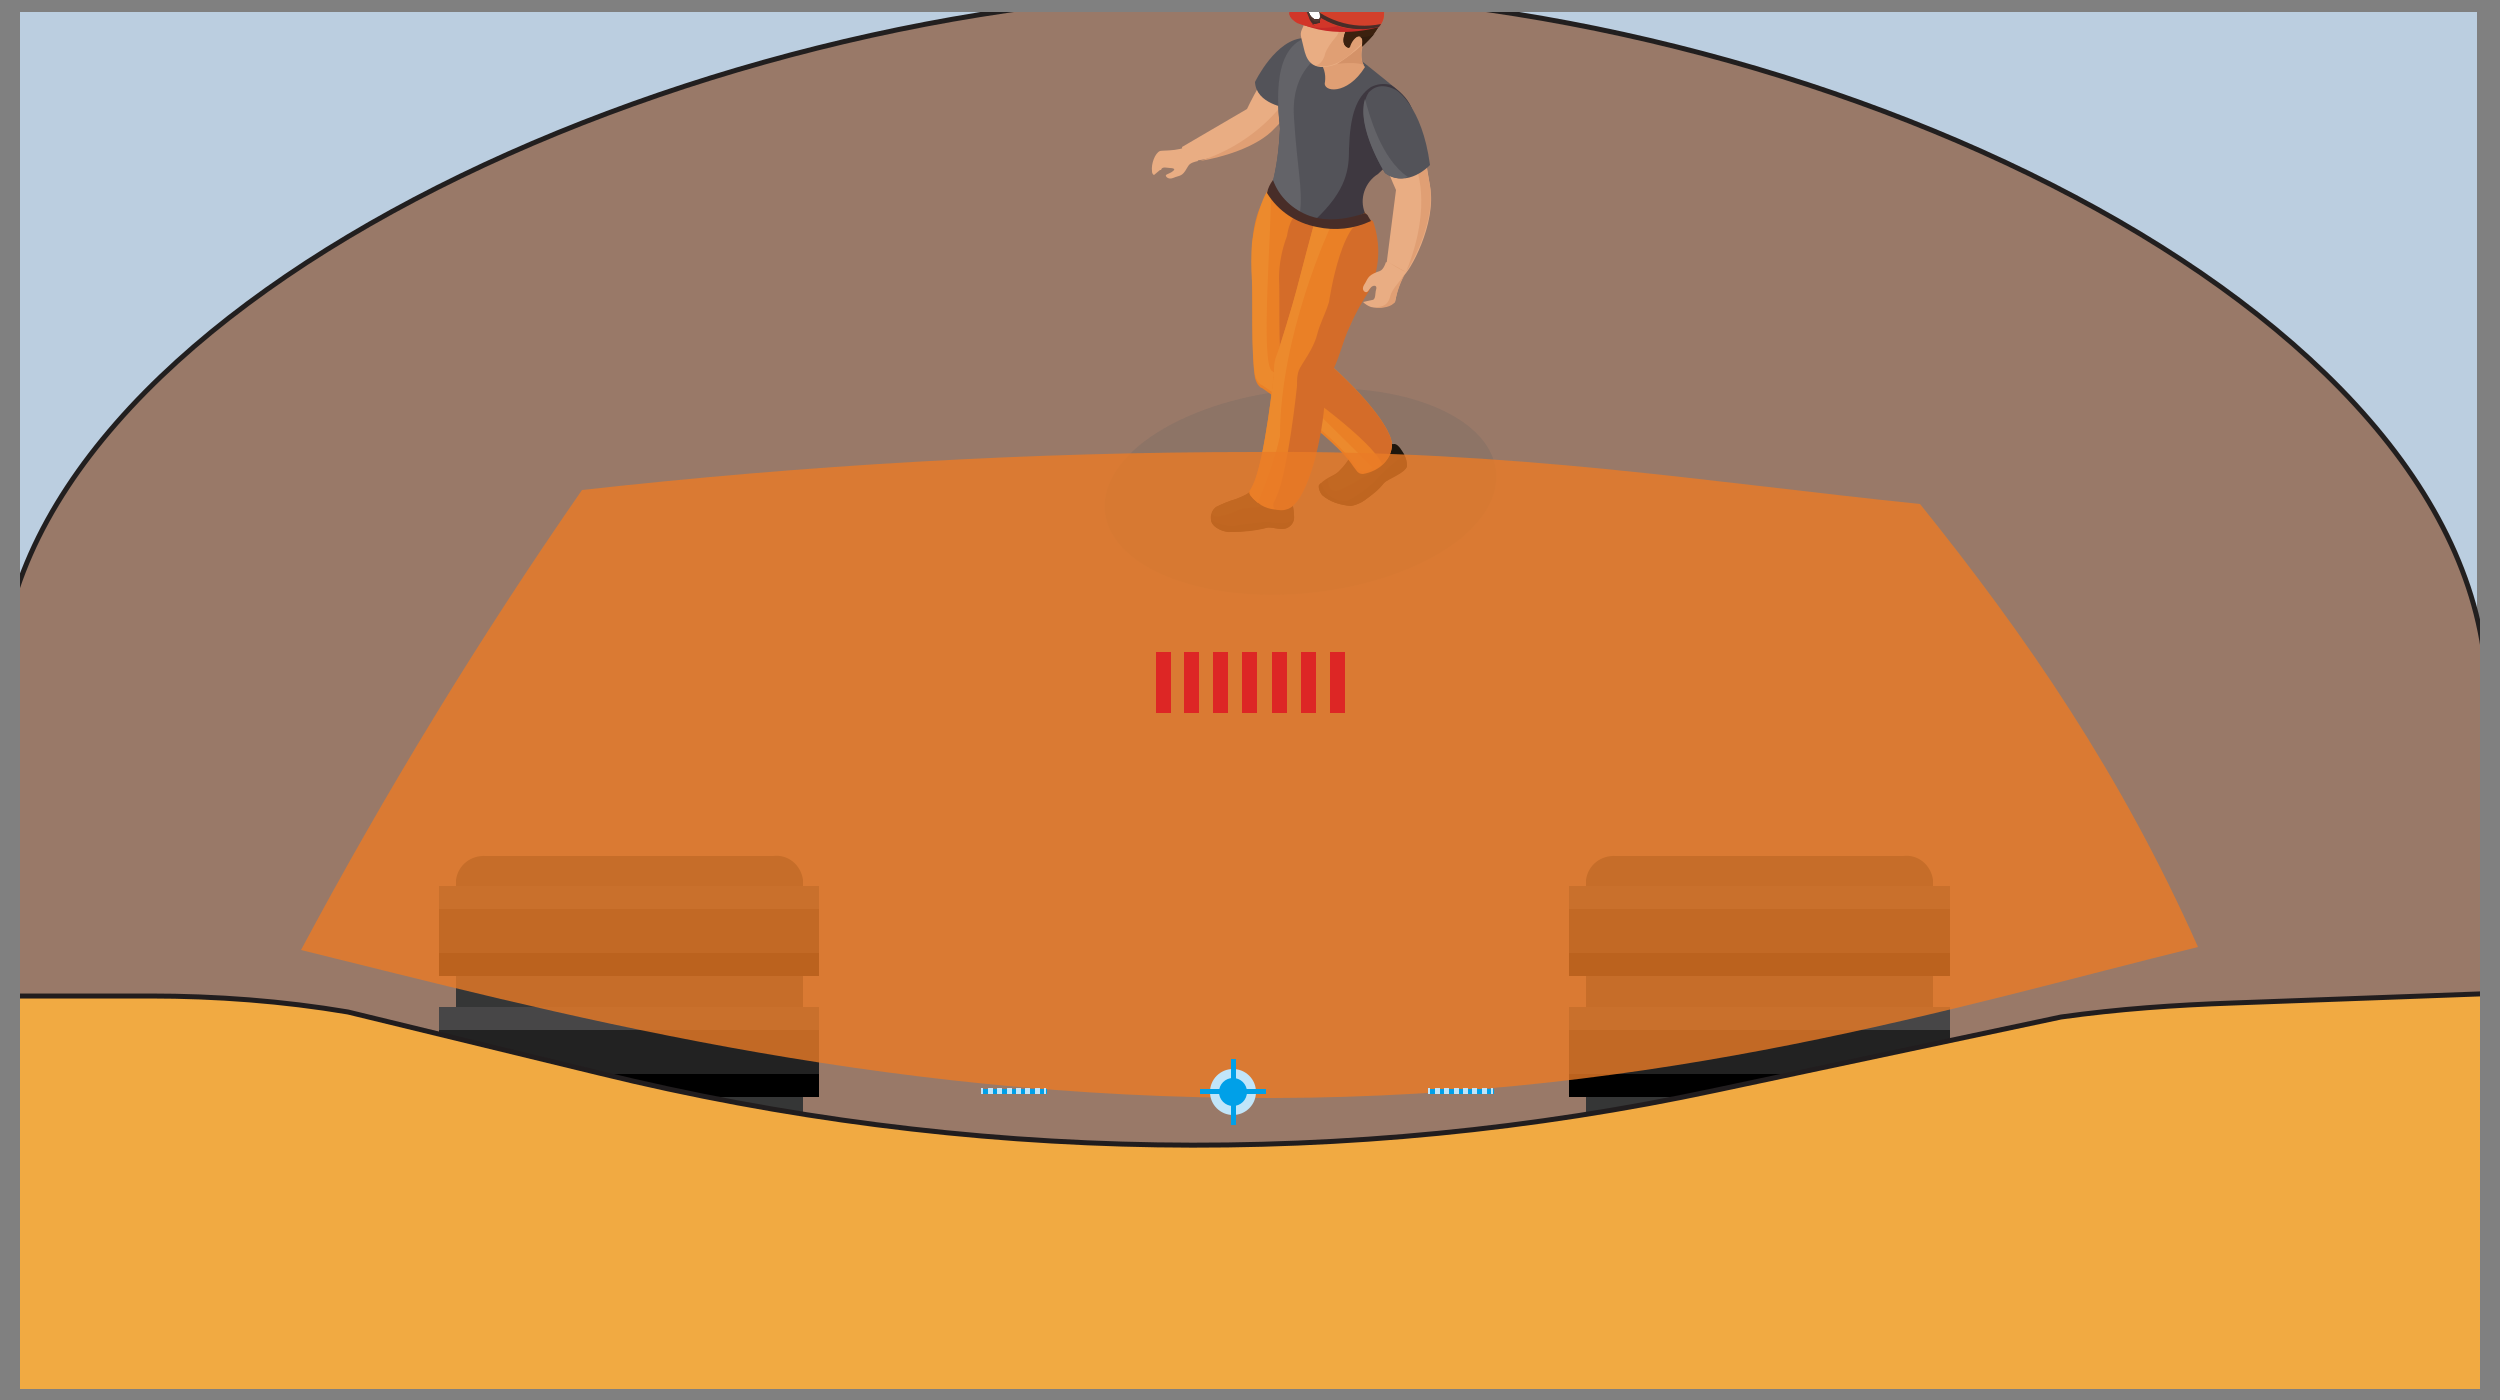 <?xml version="1.0" encoding="utf-8"?>
<!-- Generator: Adobe Illustrator 26.0.1, SVG Export Plug-In . SVG Version: 6.00 Build 0)  -->
<svg version="1.1" id="Layer_1" xmlns="http://www.w3.org/2000/svg" xmlns:xlink="http://www.w3.org/1999/xlink" x="0px" y="0px"
	 viewBox="0 0 250 140" style="enable-background:new 0 0 250 140;" xml:space="preserve">
<rect x="0" y="0" width="250" height="140" fill="#808080" stroke="none"/>
<style type="text/css">
	.st0{clip-path:url(#SVGID_00000031911227573429567120000007065709709158500500_);}
	.st1{fill:#BBCEE0;}
	.st2{fill:#997968;stroke:#221F1F;stroke-width:0.5;stroke-linecap:round;stroke-linejoin:round;}
	.st3{fill:#E9AD83;}
	.st4{fill-rule:evenodd;clip-rule:evenodd;fill:#E9AD83;}
	.st5{fill:#E09F74;}
	.st6{fill:#E39B28;}
	.st7{opacity:0.2;}
	.st8{fill:#5D5E5E;}
	.st9{fill:#1D160D;}
	.st10{fill:#12100C;}
	.st11{fill:#241C12;}
	.st12{fill:#EA8026;}
	.st13{fill:#D46C29;}
	.st14{fill:#EC8A2D;}
	.st15{fill:#535359;}
	.st16{fill:#3E3840;}
	.st17{fill:#636368;}
	.st18{fill:#D49268;}
	.st19{fill-rule:evenodd;clip-rule:evenodd;fill:#E09F74;}
	.st20{fill:#3C210F;}
	.st21{fill:#4C2B14;}
	.st22{fill:#331D0E;}
	.st23{fill:#2E190D;}
	.st24{fill:#492611;}
	.st25{fill:#C62927;}
	.st26{fill:#D23629;}
	.st27{fill:#DF5D2E;}
	.st28{fill:#D2402B;}
	.st29{fill:#482D28;}
	.st30{fill:#FFFFFF;}
	.st31{clip-path:url(#SVGID_00000036236073820087632460000017339911634094696616_);}
	.st32{fill:#54372F;}
	.st33{fill:#353636;}
	.st34{fill:#222222;}
	.st35{fill:#474647;}
	.st36{fill:#F1AA42;stroke:#211D1E;stroke-width:0.5;stroke-miterlimit:10;}
	.st37{opacity:0.8;fill:#E97B26;enable-background:new    ;}
	.st38{fill:#DD2625;}
	.st39{fill:#C1E5F9;}
	.st40{fill:#00A0E8;}
</style>
<g>
	<g id="Layer_2_00000066517124322671992120000011547730199472859576_">
		<g id="Layer_1-2">
			<g>
				<defs>
					<rect id="SVGID_1_" x="2" y="1.2" width="246" height="137.7"/>
				</defs>
				<clipPath id="SVGID_00000029041094219339510750000003937955498958570141_">
					<use xlink:href="#SVGID_1_"  style="overflow:visible;"/>
				</clipPath>
				<g style="clip-path:url(#SVGID_00000029041094219339510750000003937955498958570141_);">
					<rect x="-2.8" y="-5.1" class="st1" width="250.5" height="148.7"/>
					<path class="st2" d="M248.7,69.5c0.1,6.5,0,72.1,0,72.1H-0.1c0,0,0-65.8,0-72.1c0.3-38.5,68.8-70.2,125-70.3
						C180.6-0.8,248.1,30.4,248.7,69.5z"/>
					<path class="st3" d="M132,5.7c0,0-1.4-2.5-3.4-0.7c-2,1.8-3.9,5.9-3.9,5.9l-6.5,3.8c0,0,0.1,1.3,0.7,1.4s6.2-0.8,8.5-3.3
						S132.6,8,132,5.7z"/>
					<path class="st4" d="M119.3,14.2c-0.8,1-3,0.8-3.3,0.9c-0.5,0.2-0.9,1.3-0.8,2c0,0.1,0,0.3,0.2,0.4L116,17l0.1,0
						c0.1-0.4,0.6-0.2,0.9-0.2s0.6,0.1,0.3,0.3c-0.2,0.2-0.6,0.3-0.7,0.4s0.2,0.5,0.7,0.3c0.7-0.3,0.9-0.1,1.4-1
						c0.2-0.3,0.2-0.5,1.1-0.7L119.3,14.2z"/>
					<path class="st5" d="M120,16.1c3.4-1.1,6.4-3.2,8.5-6l1.2,0.4c-0.7,0.7-1.4,1.5-2.2,2.3C125.7,14.8,121.9,15.8,120,16.1z"/>
					<path class="st3" d="M139.9,9.4c0,0-3.1-1-2.8,1.9s2.5,7.7,2.5,7.7l-1,7.8c0,0,1.1,1.1,1.7,0.8s3.4-5.2,2.7-9
						S142.2,11,139.9,9.4z"/>
					<path class="st5" d="M140.6,27.2c2.8-6.9,0.9-10.7,0.9-10.7l1-1c0.1,1,0.3,2.1,0.5,3.1C143.5,21.9,141.5,25.9,140.6,27.2z"/>
					<path class="st6" d="M127,18.8c-1.2,2.9-1.8,6-1.7,9.1l10.7,1.6c1.4-2.3,1.8-5.1,0.9-7.7L127,18.8z"/>
					<g class="st7">
						<path class="st8" d="M144.8,41.3c7.1,3.7,6.3,10.3-1.9,14.6s-20.5,4.8-27.6,1.1s-6.3-10.3,1.9-14.6S137.7,37.6,144.8,41.3z"/>
					</g>
					<path class="st9" d="M139.5,44.4c0.4,0.1,0.7,0.7,0.9,1c0.2,0.4,0.3,0.8,0.3,1.2c-0.1,0.6-1.9,1.2-2.3,1.7
						c-0.6,0.6-1.2,1.2-1.9,1.7c-0.4,0.3-0.9,0.5-1.4,0.6c-1.1-0.1-2.1-0.4-2.9-1.1c-0.3-0.4-0.4-0.9-0.2-1.1c0.8-0.8,1.5-0.8,2-1.4
						c0.4-0.4,0.7-0.8,1-1.3c0.1-0.2,0.7-1.5,1.1-1.2L139.5,44.4z"/>
					<path class="st10" d="M132.2,49.5c0.8,0.7,1.8,1,2.9,1.1c0.5-0.1,1-0.3,1.4-0.6c0.7-0.5,1.4-1,1.9-1.7c0.4-0.4,2.2-1,2.3-1.7
						c0-0.4-0.1-0.8-0.3-1.1c-1.1,0.8-2.1,1.7-3.1,2.8c-0.8,0.7-1.6,1.3-2.6,1.8c-1.2,0.1-2.3-0.7-2.6-1.8l-0.2,0.2
						C131.8,48.6,131.9,49.1,132.2,49.5z"/>
					<path class="st11" d="M135.1,45.7c-0.3,0.5-0.6,0.9-1,1.3c-0.4,0.4-0.8,0.7-1.3,0.9c0,0.6,0.1,1.5,1.2,1.1
						c0.8-0.4,1.6-0.8,2.4-1.3c0.6-0.2,1-0.7,1.1-1.3c0.1-0.6,0.1-1.2-0.1-1.8h-1.1C135.9,44.2,135.3,45.4,135.1,45.7z"/>
					<path class="st9" d="M129,50.3c0.4,0.2,0.4,0.8,0.4,1.2c0.1,0.6-0.2,1.1-0.7,1.3c-0.7,0.3-1.6-0.2-2.1,0
						c-1.2,0.2-2.3,0.4-3.5,0.4c-0.7,0-1.9-0.4-2-1.2c-0.1-0.5,0.1-1,0.5-1.3c0.6-0.3,1.3-0.6,2-0.8c0.4-0.1,0.7-0.3,1.1-0.5
						c0.2-0.1,1.2-0.8,1.4-0.4L129,50.3z"/>
					<path class="st10" d="M123.1,53.2c1.2,0,2.4-0.1,3.5-0.4c0.5-0.2,1.5,0.3,2.1,0c0.4-0.2,0.6-0.5,0.7-0.9
						c-0.8,0.8-2.4,0.2-3,0.3s-2.2,0.2-3,0.4c-0.8,0-1.6-0.2-2.3-0.6C121.2,52.8,122.5,53.3,123.1,53.2z"/>
					<path class="st11" d="M124.7,49.4c-0.3,0.2-0.7,0.3-1.1,0.5c-0.7,0.2-1.4,0.5-2,0.8c-0.2,0.2-0.4,0.4-0.4,0.7
						c0.2,0.3,0.6,0.3,0.9,0.2c1.5-0.3,1.3-0.5,2.1-0.7s2,0,2.4-0.6c0.1-0.3,0.2-0.7,0.3-1l-0.8-0.4
						C125.9,48.6,124.9,49.2,124.7,49.4z"/>
					<path class="st12" d="M139.2,44.4c-0.2-2.1-4.2-6.4-7.7-9.2c0.1-1.6-0.1-3.2,0-4.7c0.2-2-0.2-4.7,0.1-6.7
						c0-0.3-4.4-4.8-4.4-4.8c-2,1.7-2,5.9-2,5.9c0.5,1.5-0.1,1.9,0,3.4s-0.1,7.1,0.3,9.5c0.1,0.3,0.2,0.6,0.4,0.8
						c0.1,0.1,0.2,0.2,0.3,0.2l0,0c0,0,7.3,5,9.1,7.8l0.3,0.4c0.2,0.3,0.4,0.4,0.7,0.4C138,47.1,139.2,45.9,139.2,44.4L139.2,44.4z"
						/>
					<path class="st13" d="M139.2,44.4c-0.2-2.1-4.2-6.4-7.7-9.2c0.1-1.6-0.1-3.2,0-4.7c0.2-2-0.3-4.2,0-6.1c0-0.3,0.9-2.2-2-2.6
						l0.2-0.4c-0.8,0.5-1,2.2-1,2.2c-0.5,1.3-0.8,2.8-0.8,4.2c0.1,1.5-0.1,7.1,0.3,9.4c0.1,0.3,0.2,0.6,0.4,0.8
						c0.1,0.1,0.2,0.2,0.3,0.2l0,0c0,0,7.3,5,9.1,7.8l0.2,0.4C138.9,45.9,139.2,45.1,139.2,44.4z"/>
					<path class="st14" d="M125.2,24.3c-0.1,1.2-0.1,2.5,0,3.8c0.1,1.5-0.1,7.1,0.3,9.4c0.1,0.3,0.2,0.6,0.4,0.8
						c0.1,0.1,0.2,0.2,0.3,0.2l0,0c0,0,7.3,5,9.1,7.8l0.3,0.4c0.2,0.3,0.4,0.4,0.7,0.4c0.3,0,0.7-0.1,1-0.3
						c-2.8-2.8-8.9-8.9-10.1-9.7s0-14.5-0.1-18.4C126.2,19.3,125.4,22.8,125.2,24.3z"/>
					<path class="st12" d="M135.5,20.1c-2.4-2.4-3.8,1.3-3.8,1.3c-0.4,1.3-1.7,6.3-2,7.5c-0.4,1.5-1.8,6.1-2.1,6.8
						c-0.2,0.5-0.2,1-0.2,1.5c0,0,0,0,0,0.1c0,0-0.9,8.7-2.1,11.2l-0.2,0.4c-0.2,0.2-0.2,0.5,0,0.7c0.3,0.4,0.6,0.6,1,0.9
						c0.8,0.5,1.9,0.6,2.8,0.3c1.9-1.1,3.3-7.2,3.5-11.1c0.1-0.7,0.2-1.3,0.4-2c1-1.5,1.3-3.5,2.1-5s1.1-3.3,1.9-4.8
						C137,27.6,139.5,24.1,135.5,20.1z"/>
					<path class="st13" d="M129,50.8c1.9-1.1,3.3-7.2,3.5-11.1c0.1-0.7,0.2-1.3,0.4-2c1-1.5,1.3-3.5,2.1-5.1
						c0.5-1.2,1.2-2.4,1.9-3.5c1.1-2.2,1.2-4.7,0.4-7l0,0c-3-1.6-4.4,8.1-4.4,8.1c-0.4,1.3-0.9,2.1-1.2,3.3
						c-0.4,1.5-1.5,2.8-1.8,3.5c-0.2,0.5-0.2,1-0.2,1.5c0,0,0,0,0,0.1c0,0-0.9,8.7-2.1,11.2l-0.2,0.4c-0.1,0.2-0.1,0.4,0,0.6
						C127.8,51.1,128.4,51.1,129,50.8z"/>
					<path class="st14" d="M127.6,35.7c-0.2,0.5-0.2,1-0.2,1.5c0,0,0,0,0,0.1c0,0-0.9,8.7-2.1,11.2l-0.2,0.4c-0.2,0.2-0.2,0.5,0,0.7
						c0.2,0.3,0.5,0.5,0.7,0.7c0.9-2.2,1.7-4.4,2.2-6.7c0-10.1,5-20.8,5-20.8l-1.6-0.4c-0.2,0.7-1.5,5.6-1.7,6.4
						C129.3,30.4,127.9,35,127.6,35.7z"/>
					<path class="st15" d="M132.3,5.5c0,0,0.1,2.3-3.6,5.3c0,0-3.1-0.4-3.2-2.6c0,0,2.1-4.4,5-4.4C131.5,3.9,132.2,4.6,132.3,5.5z"
						/>
					<path class="st15" d="M137.8,7.4c1.7,1.4,5.6,4,2.6,7c0,0-2.3,2.2-3.4,3c-1.2,0.8-1.7,2.5-1,3.8c0,0-4.5,3.5-8.8-2.7
						c0.5-1.8,0.7-3.7,0.8-5.6c-0.2-2.1-1-8.7,3.4-9.2C132.9,3.4,134.3,4.6,137.8,7.4z"/>
					<path class="st16" d="M140.4,14.4c-0.7,1.1-1.6,2.1-2.6,3c-1.3,0.8-1.9,2.5-1.3,3.9c-1.5,0.8-3.3,1-5,0.7
						c3.2-3,3.4-5.1,3.4-7.1c0.1-3.3,0.7-5.2,2.2-6.2c0.6-0.3,1.3-0.4,2-0.2C140.6,9.5,142.6,11.5,140.4,14.4z"/>
					<path class="st17" d="M127.2,18.4c0.5-1.8,0.7-3.7,0.8-5.6c-0.2-2.1-1-8.7,3.4-9.2c1-0.1,1.7,0.6,3.1,1.1
						c-1.7,0-5.5,1.7-5.1,7.1c0.3,4.9,0.9,7.2,0.6,9.4C128.8,20.5,127.9,19.5,127.2,18.4z"/>
					<path class="st5" d="M131.8,6c0.6,0.6,0.8,1.4,0.7,2.2c-0.3,1,2.2,1.4,4-1.5c0,0-0.9-0.8,0.2-3.5L131.8,6z"/>
					<path class="st18" d="M132.4,6.6c0,0,2.7-0.6,4-0.1c0,0-0.6-0.6-0.1-2.2c1-0.9,1.4-2.2,1.1-3.5c-0.2-1.3-1.2-2.3-2.5-2.5
						C135-1.6,138.2,3.4,132.4,6.6z"/>
					<path class="st3" d="M130.5,1c0,0.3,0.4,0.4-0.2,1.7c-0.4,0.8-0.2,0.8,0.1,2.2c0.2,0.8,0.6,2.5,3.3,1.5c0,0,2.6-1.6,3.4-3
						c0.9-1.4,0.6-3.3-0.7-4.4C136.4-1,130.4-3.7,130.5,1z"/>
					<path class="st19" d="M130.5,0.4c0.7,0.6,1.5,1,2.3,1.3c0,0,1.3,0.1,1.3,0.5c-0.1,0.6-0.2,1.2-0.6,1.6c-0.4,0.5-0.8,1-1,1.6
						c0,0.2-0.4,1.2-1,1.1c0,0,1.7,0.8,4-1.5c0,0,1.9-1.7,1.9-2s-2.4-1.9-3.1-2.2s-3.5-1.6-3.5-1.6S130.5,0.2,130.5,0.4z"/>
					<path class="st20" d="M130.6-0.6c0,0.9,2.1,1.6,3.5,2c0.5,0.1,0.9,0.6,0.4,1.9s0.4,1.6,0.5,1.4c0.3-1.1,1.6-1.8,1.2-0.1
						c0,0,2.9-2.3,1.9-4.4c-0.6-1.4-2.4-3-5.8-2.4C131.7-2,130.7-1.6,130.6-0.6z"/>
					<path class="st20" d="M134.5,3.3c-0.5,1.4,0.4,1.5,0.4,1.5c0.3-1.3,1.6-1.7,1.3-0.2c0,0,2.9-2.3,1.9-4.4
						c-0.3-0.7-0.9-1.4-1.6-1.8c1.8,3.1-1.3,2.6-2.1,3.1C134.8,1.8,134.9,2.3,134.5,3.3z"/>
					<path class="st21" d="M134.7,2.6c0,0,0.6-0.4,0.6,0.2c0.3-0.1,0.5-0.5,0.5-0.8c0.3,0.1,0.5,0.4,0.5,0.7c0,0,0.6-0.4,0.4-1
						c0.3,0.3,0.5,0.7,0.5,1.1c0,0,0.7-0.8,0.5-1.3c0,0,0.3,0.1,0.3,0.8c0.5-0.8,0.4-1.8-0.2-2.5c0,0,0,1.6-3.5,1.8
						C134.7,1.8,134.7,2.2,134.7,2.6z"/>
					<path class="st22" d="M135.9,3.7c0,0,1.3,0.1,1.7-0.5c-0.4,0.5-0.9,1-1.4,1.5C136.2,4.6,136.5,3.7,135.9,3.7z"/>
					<path class="st23" d="M137.9-0.2c0,0,0,1.7-3.5,1.8c0,0-2.9-0.3-3.8-1.9c-0.1-0.3-0.1-0.6,0.1-0.8c0,0,0,0.7,0.5,1
						c0,0-0.2-0.4,0-0.6c0.2,0.4,0.5,0.8,0.9,1c-0.1-0.2-0.1-0.4,0.1-0.5c0.3,0.6,0.8,1.1,1.5,1.3c-0.2-0.2-0.3-0.4-0.4-0.6
						c0,0,1,0.9,1.7,0.7c0,0-0.6-0.3-0.6-0.6c0,0,1.2,0.6,1.9,0.2c-0.3,0-0.5-0.1-0.7-0.4C135.7,0.2,137.6,0.5,137.9-0.2z"/>
					<path class="st24" d="M137.4-0.8c-1.5-1.4-3.8-1.8-5.7-1c0,0,1.5-0.1,2.1,0s-0.4,0.2-0.9,0.3s1.4,0,2.1,0.1s1.8,0.3,1,0.4
						S137.2-1,137.4-0.8z"/>
					<path class="st25" d="M137.9,2.7c0,0-4.4,1.4-8.2-0.5c0,0-2.2-1,0.9-2.2L137.9,2.7z"/>
					<path class="st26" d="M130.6,0.2l5.2,1.6c-1.9,1.1-4.1,1.3-6.1,0.5C128.3,1.4,129,0.7,130.6,0.2z"/>
					<path class="st27" d="M138.4,1.5c0,0,0.4-3.2-3.5-4.2c0,0-4-0.9-4.7,3c0,0,3.4,3.7,7.7,2.3C138.2,2.3,138.4,1.9,138.4,1.5z"/>
					<path class="st28" d="M138.4,1.5c0,0.4-0.2,0.8-0.4,1.1c-2,0.6-4.1,0.4-5.9-0.8L132,1.7c0.3-2.3,2.5-3.9,4.7-3.6
						c0.1,0,0.1,0,0.2,0C138-1.1,138.5,0.2,138.4,1.5z"/>
					<path class="st29" d="M137.9,2.7c-2.8,0.7-5.8-0.3-7.7-2.5l0.1-0.3c2,2.1,4.9,3.1,7.8,2.5L137.9,2.7z"/>
					<path class="st29" d="M130.6,0.6c0,0,0-0.1,0-0.1l0,0l0.1-0.1l0,0h0.1l0,0h0.1h0.1l0.4-0.1h0.4l0,0l0,0l0,0l0,0l0,0l0,0h0.1
						l0,0l0.1,0.1v0.1l0,0l0,0l0,0l0,0c0,0,0,0,0,0.1l0,0l0,0l0,0l0,0v0.1l0,0l0,0l0,0c0,0,0,0,0,0.1v0.1v0.1v0.1c0,0,0,0,0,0.1l0,0
						c0,0,0,0,0,0.1s0,0,0,0.1l0,0l0,0l0,0c0,0,0,0,0,0.1v0.2c0,0,0,0,0,0.1v0.4v0.1l0,0l0,0l0,0l0,0l0,0l0,0l0,0l0,0l0,0h-0.1
						l-0.3,0.1l0,0h-0.1h-0.2h-0.1l0,0l0.3,0.2l0,0l0,0l-0.1-0.1l0,0c-0.4-0.3-0.6-0.8-0.6-1.4L130.6,0.6z M131.3,0.7L131.3,0.7
						c0,0.1,0,0.1,0,0.1c0,0.1,0,0.1,0,0.2l0,0l0.1,0.2v0.1l0.1,0.1v0l0,0l0.1,0.1v0.1c0,0,0.1,0.1,0.1,0.1l0,0l0.1,0.1l0,0l0,0l0,0
						l0,0l0,0c0,0,0-0.1,0-0.1c0,0,0-0.1,0-0.1l0,0c0,0,0,0,0-0.1c0,0,0-0.1,0-0.1l0,0c0,0,0-0.1,0-0.1l0,0c0-0.1,0-0.1-0.1-0.2
						c0,0,0-0.1-0.1-0.1l-0.1-0.1l0,0L131.3,0.7L131.3,0.7l-0.1-0.1l0,0l0,0l0,0v0.1L131.3,0.7z M131.4,0.4L131.4,0.4z M131.4,0.3
						L131.4,0.3z"/>
					<polygon class="st29" points="131.7,0.2 131.7,0.2 131.7,0.2 					"/>
					<g>
						<path class="st30" d="M131.1,0.4c-0.1,0-0.1,0-0.1,0.1c0,0-0.1,0.1-0.1,0.1c0,0.2,0,0.3,0,0.5c0.1,0.4,0.3,0.6,0.6,0.8
							c0.1,0,0.2,0,0.3,0c0.1,0,0.2-0.1,0.2-0.3c0-0.4-0.1-0.8-0.5-1.1c0,0-0.1,0.1-0.1,0.2c0.2,0.2,0.4,0.5,0.4,0.8
							c-0.1,0.3-0.3,0.3-0.5,0.1c-0.2-0.2-0.3-0.5-0.3-0.8c0.1-0.2,0.3-0.3,0.5-0.1c0-0.1,0-0.1,0.1-0.2
							C131.5,0.5,131.3,0.4,131.1,0.4z"/>
						<g>
							<defs>
								<path id="SVGID_00000042705716098296949480000000293157461450441858_" d="M131.1,0.4c-0.1,0-0.1,0-0.1,0.1
									c0,0-0.1,0.1-0.1,0.1c0,0.2,0,0.3,0,0.5c0.1,0.4,0.3,0.6,0.6,0.8c0.1,0,0.2,0,0.3,0c0.1,0,0.2-0.1,0.2-0.3
									c0-0.4-0.1-0.8-0.5-1.1c0,0-0.1,0.1-0.1,0.2c0.2,0.2,0.4,0.5,0.4,0.8c-0.1,0.3-0.3,0.3-0.5,0.1c-0.2-0.2-0.3-0.5-0.3-0.8
									c0.1-0.2,0.3-0.3,0.5-0.1c0-0.1,0-0.1,0.1-0.2C131.5,0.5,131.3,0.4,131.1,0.4z"/>
							</defs>
							<clipPath id="SVGID_00000067926098893225454160000008519224449456791466_">
								<use xlink:href="#SVGID_00000042705716098296949480000000293157461450441858_"  style="overflow:visible;"/>
							</clipPath>
							<g style="clip-path:url(#SVGID_00000067926098893225454160000008519224449456791466_);">
								<g>
									<path class="st30" d="M131.1,0.4c-0.6,0.2-0.2,1.3,0.4,1.5c0.1,0,0.2,0,0.3,0c0.1,0,0.2-0.1,0.2-0.3c0-0.4-0.1-0.8-0.5-1.1
										c0,0-0.1,0.1-0.1,0.2c0.2,0.2,0.4,0.5,0.4,0.8c-0.1,0.3-0.3,0.3-0.5,0.1c-0.2-0.2-0.3-0.5-0.3-0.8c0.1-0.2,0.3-0.3,0.5-0.1
										c0-0.1,0-0.1,0.1-0.2C131.5,0.5,131.3,0.4,131.1,0.4L131.1,0.4z"/>
									<path class="st30" d="M131.5,0.6L131.5,0.6L131.5,0.6c0,0-0.1,0.1-0.1,0.2c0.2,0.2,0.4,0.5,0.4,0.8
										c-0.1,0.3-0.3,0.3-0.5,0.1c-0.2-0.2-0.3-0.5-0.3-0.8c0.1-0.2,0.3-0.3,0.5-0.1C131.5,0.7,131.6,0.6,131.5,0.6L131.5,0.6
										L131.5,0.6c-0.1-0.1-0.2-0.2-0.4-0.1H131l0,0l0,0l0,0l0,0l0,0l0,0l0,0c0,0,0,0,0,0.1v0.3v0.1c0,0,0,0,0,0.1V1
										c0,0,0,0,0,0.1v0.1c0,0,0,0,0,0.1v0.1v0.1l0,0v0.1l0,0l0,0v0h0.1h0.1l0,0l0,0h0.1h0.1h0.2c0,0.2,0.2,0.4,0.3,0.4
										c0.1,0,0.2,0,0.2-0.1C132,1.3,131.9,0.9,131.5,0.6L131.5,0.6z"/>
									<path class="st30" d="M131.5,0.6C131.5,0.6,131.6,0.6,131.5,0.6c0.1,0.1,0.1,0.1,0.1,0.1L131.5,0.6
										c-0.1,0.1-0.1,0.1-0.1,0.2c0.2,0.2,0.4,0.5,0.4,0.8c-0.1,0.3-0.3,0.3-0.5,0.1C131,1.5,131,1.2,131,0.9
										c0.1-0.2,0.3-0.3,0.5-0.1C131.5,0.7,131.6,0.6,131.5,0.6L131.5,0.6L131.5,0.6L131.5,0.6c-0.1-0.1-0.2-0.2-0.4-0.1H131l0,0
										l0,0l0,0l0,0l0,0l0,0l0,0c0,0,0,0,0,0.1v0.3v0.1c0,0,0,0,0,0.1V1c0,0,0,0,0,0.1v0.1c0,0,0,0,0,0.1v0.1v0.1l0,0v0.1l0,0l0,0
										v0h0.1h0.1l0,0l0,0h0.1h0.1h0.2c0,0.2,0.2,0.4,0.3,0.4c0.1,0,0.2,0,0.2-0.1C132,1.3,131.9,0.9,131.5,0.6L131.5,0.6z"/>
									<path class="st30" d="M131.5,0.6C131.5,0.6,131.5,0.6,131.5,0.6c0.1,0.1,0.2,0.1,0.2,0.2C131.7,0.7,131.6,0.6,131.5,0.6
										c0,0-0.1,0.1-0.1,0.1c0.2,0.2,0.4,0.5,0.4,0.8c-0.1,0.3-0.3,0.3-0.5,0.1c-0.2-0.2-0.3-0.5-0.3-0.8c0.1-0.2,0.3-0.3,0.5-0.1
										C131.5,0.7,131.6,0.7,131.5,0.6L131.5,0.6L131.5,0.6C131.5,0.6,131.6,0.6,131.5,0.6c0-0.1-0.2-0.1-0.3-0.1H131l0,0l0,0l0,0
										l0,0l0,0l0,0l0,0c0,0,0,0,0,0.1v0.3v0.1c0,0,0,0,0,0.1v0.1c0,0,0,0,0,0.1v0.1c0,0,0,0,0,0.1v0.1v0.1l0,0v0.1l0,0l0,0v0.1
										h0.1h0.1l0,0l0,0h0.1h0.1h0.2c0,0.2,0.2,0.3,0.4,0.3c0.1,0,0.1,0,0.2-0.1C132,1.3,131.9,0.9,131.5,0.6L131.5,0.6z"/>
									<path class="st30" d="M131.5,0.6c0.1,0.1,0.2,0.2,0.3,0.3C131.7,0.8,131.6,0.7,131.5,0.6c0,0.1-0.1,0.1-0.1,0.2
										c0.2,0.2,0.4,0.5,0.4,0.8c-0.1,0.3-0.3,0.3-0.5,0.1c-0.2-0.2-0.3-0.5-0.3-0.8c0.1-0.2,0.3-0.3,0.5-0.1
										C131.5,0.7,131.6,0.7,131.5,0.6L131.5,0.6l-0.2-0.1C131.5,0.5,131.5,0.6,131.5,0.6c-0.1-0.1-0.2-0.1-0.4-0.1H131l0,0l0,0
										l0,0l0,0l0,0l0,0l0,0c0,0,0,0,0,0.1v0.3v0.1c0,0,0,0,0,0.1v0.1c0,0,0,0,0,0.1v0.1c0,0,0,0,0,0.1v0.1v0.1l0,0v0.1l0,0l0,0
										v0.1h0.1h0.1l0,0l0,0h0.1h0.1h0.2c0,0.2,0.2,0.3,0.4,0.3c0.1,0,0.1,0,0.2-0.1C132,1.3,131.9,0.9,131.5,0.6L131.5,0.6z"/>
									<path class="st30" d="M131.5,0.6C131.5,0.6,131.5,0.6,131.5,0.6c0.2,0.1,0.3,0.2,0.3,0.4C131.8,0.8,131.7,0.7,131.5,0.6
										c0,0,0,0.1,0,0.1c0.2,0.2,0.4,0.5,0.4,0.8c-0.1,0.3-0.3,0.3-0.5,0.1c-0.2-0.2-0.4-0.5-0.3-0.8c0.1-0.2,0.3-0.3,0.5-0.1
										C131.5,0.7,131.5,0.7,131.5,0.6L131.5,0.6c-0.1,0-0.1-0.1-0.2-0.1C131.4,0.5,131.5,0.6,131.5,0.6c-0.1-0.1-0.2-0.1-0.4-0.1
										H131l0,0l0,0l0,0l0,0l0,0l0,0l0,0c0,0,0,0,0,0.1v0.3v0.1c0,0,0,0,0,0.1v0.1c0,0,0,0,0,0.1v0.1c0,0,0,0,0,0.1v0.1v0.1l0,0
										v0.1l0,0l0,0v0.1h0.1h0.1l0,0l0,0h0.1h0.1h0.2c0,0.2,0.2,0.3,0.4,0.3c0.1,0,0.1,0,0.2-0.1C132,1.3,131.9,0.9,131.5,0.6
										L131.5,0.6z"/>
									<path class="st30" d="M131.5,0.6c0.2,0.1,0.3,0.3,0.4,0.5C131.8,0.9,131.7,0.8,131.5,0.6c0,0.1,0,0.1,0,0.2
										c0.2,0.2,0.4,0.5,0.4,0.8c-0.1,0.3-0.3,0.3-0.5,0.1c-0.2-0.2-0.4-0.5-0.3-0.8c0.1-0.2,0.3-0.3,0.5-0.1
										C131.5,0.7,131.5,0.7,131.5,0.6L131.5,0.6c-0.1,0-0.2-0.1-0.3-0.1C131.3,0.5,131.4,0.5,131.5,0.6c-0.1-0.1-0.3-0.1-0.4-0.1
										H131l0,0l0,0l0,0l0,0l0,0l0,0l0,0c0,0,0,0,0,0.1v0.3v0.1c0,0,0,0,0,0.1V1c0,0,0,0,0,0.1v0.1c0,0,0,0,0,0.1v0.1v0.1l0,0v0.1
										l0,0l0,0v0.1h0.1h0.1l0,0l0,0h0.1h0.1h0.2c0,0.2,0.2,0.3,0.4,0.3c0.1,0,0.2,0,0.2-0.1C132,1.3,131.9,0.9,131.5,0.6
										L131.5,0.6z"/>
									<path class="st30" d="M131.6,0.6c0.2,0.1,0.3,0.3,0.4,0.6C131.8,0.9,131.7,0.8,131.6,0.6c0,0.1,0,0.1,0,0.2
										c0.2,0.2,0.4,0.5,0.4,0.8c-0.1,0.3-0.3,0.3-0.5,0.1c-0.2-0.2-0.4-0.5-0.3-0.8c0.1-0.2,0.3-0.3,0.5-0.1
										C131.5,0.7,131.5,0.7,131.6,0.6L131.6,0.6c-0.1,0-0.2-0.1-0.3-0.1C131.4,0.5,131.5,0.5,131.6,0.6c-0.1-0.1-0.2-0.1-0.4-0.1
										H131l0,0l0,0l0,0l0,0l0,0l0,0l0,0c0,0,0,0,0,0.1v0.3v0.1c0,0,0,0,0,0.1V1c0,0,0,0,0,0.1v0.1c0,0,0,0,0,0.1v0.1v0.1l0,0v0.1
										l0,0l0,0v0.1h0.1h0.1l0,0l0,0h0.1h0.1h0.2c0,0.2,0.2,0.3,0.4,0.3c0.1,0,0.2,0,0.2-0.1C132,1.3,131.9,0.9,131.6,0.6
										L131.6,0.6z"/>
									<path class="st30" d="M131.6,0.6c0.2,0.2,0.3,0.4,0.4,0.6c-0.1-0.1-0.1-0.2-0.2-0.3C131.7,0.8,131.6,0.7,131.6,0.6l0,0.2
										c0.2,0.2,0.4,0.5,0.4,0.8c-0.1,0.3-0.3,0.3-0.5,0.1c-0.2-0.2-0.4-0.5-0.3-0.8c0.1-0.2,0.3-0.3,0.5-0.1L131.6,0.6L131.6,0.6
										c-0.1,0-0.2-0.1-0.4-0.1C131.4,0.5,131.5,0.5,131.6,0.6c-0.1-0.1-0.2-0.1-0.4-0.1H131l0,0l0,0l0,0l0,0l0,0l0,0l0,0
										c0,0,0,0,0,0.1v0.3v0.1c0,0,0,0,0,0.1v0.1c0,0,0,0,0,0.1v0.1c0,0,0,0,0,0.1v0.1v0.1l0,0v0.1l0,0l0,0v0.1h0.1h0.1l0,0l0,0
										h0.1h0.1h0.2c0,0.2,0.2,0.3,0.4,0.3c0.1,0,0.1,0,0.2-0.1C132,1.3,131.9,0.9,131.6,0.6L131.6,0.6z"/>
									<path class="st30" d="M131.6,0.6c0.2,0.2,0.4,0.4,0.4,0.7c-0.1-0.1-0.1-0.2-0.2-0.3C131.7,0.8,131.6,0.7,131.6,0.6
										c0,0.1,0,0.1,0,0.2c0.2,0.2,0.4,0.5,0.4,0.8c-0.1,0.3-0.3,0.3-0.5,0.1c-0.3-0.2-0.4-0.5-0.4-0.8c0.1-0.2,0.3-0.3,0.5-0.1
										C131.5,0.7,131.5,0.7,131.6,0.6L131.6,0.6c-0.1,0-0.2-0.1-0.4-0.1l0,0C131.2,0.5,131.3,0.4,131.6,0.6
										c0-0.1-0.2-0.1-0.4-0.1H131l0,0l0,0l0,0l0,0l0,0l0,0l0,0c0,0,0,0,0,0.1v0.3v0.1c0,0,0,0,0,0.1v0.1c0,0,0,0,0,0.1v0.1
										c0,0,0,0,0,0.1v0.1v0.1l0,0v0.1l0,0l0,0v0.1h0.1h0.1l0,0l0,0h0.1h0.1h0.2c0,0.2,0.2,0.3,0.4,0.3c0.1,0,0.1,0,0.2-0.1
										C132,1.3,131.9,0.9,131.6,0.6L131.6,0.6z"/>
									<path class="st30" d="M131.6,0.6c0.2,0.2,0.4,0.4,0.4,0.7l0,0c0,0,0-0.1-0.1-0.1C131.8,1,131.7,0.8,131.6,0.6
										c0,0.1,0,0.1,0,0.2c0.2,0.2,0.4,0.5,0.4,0.8c-0.1,0.3-0.3,0.3-0.5,0.1c-0.2-0.2-0.4-0.5-0.3-0.8c0.1-0.2,0.3-0.3,0.5-0.1
										C131.5,0.7,131.5,0.7,131.6,0.6L131.6,0.6c-0.1,0-0.2-0.1-0.4-0.1c0,0,0,0-0.1,0l0,0C131.1,0.5,131.3,0.4,131.6,0.6
										c0-0.1-0.2-0.1-0.4-0.1H131l0,0l0,0l0,0l0,0l0,0l0,0l0,0c0,0,0,0,0,0.1v0.3V1c0,0,0,0,0,0.1v0.1c0,0,0,0,0,0.1v0.1
										c0,0,0,0,0,0.1v0.1v0.1l0,0v0.1l0,0l0,0v0.1h0.1h0.1l0,0l0,0h0.1h0.1h0.2c0,0.2,0.2,0.3,0.4,0.3c0.1,0,0.1,0,0.2-0.1
										C132,1.3,131.9,0.9,131.6,0.6L131.6,0.6z"/>
									<path class="st30" d="M131.5,0.8c0.2,0.2,0.4,0.5,0.4,0.8c-0.1,0.3-0.3,0.3-0.5,0.1c-0.2-0.2-0.3-0.5-0.3-0.8
										C131.1,0.6,131.3,0.6,131.5,0.8C131.5,0.7,131.5,0.7,131.5,0.8L131.5,0.8c0-0.2-0.2-0.2-0.3-0.2c0,0-0.1,0-0.1,0
										s0.1,0,0.2,0c0.1,0,0.2,0,0.3,0.1c-0.1-0.1-0.2-0.1-0.4-0.1H131l0,0l0,0l0,0l0,0l0,0l0,0l0,0c0,0,0,0,0,0.1v0.3V1
										c0,0,0,0,0,0.1v0.1c0,0,0,0,0,0.1v0.1c0,0,0,0,0,0.1v0.1v0.1l0,0v0.1l0,0l0,0v0.1h0.1h0.1l0,0l0,0h0.1h0.1h0.2
										c0,0.2,0.2,0.3,0.4,0.3c0.1,0,0.1,0,0.2-0.1c0-0.3-0.1-0.7-0.3-0.9l0,0c0.2,0.3,0.3,0.6,0.2,0.6
										C131.7,0.9,131.7,0.8,131.5,0.8C131.5,0.7,131.5,0.7,131.5,0.8L131.5,0.8z"/>
									<path class="st30" d="M131.5,0.8c0.2,0.2,0.4,0.5,0.4,0.8c-0.1,0.3-0.3,0.3-0.5,0.1c-0.2-0.2-0.3-0.5-0.3-0.8
										C131.1,0.6,131.3,0.6,131.5,0.8C131.5,0.8,131.5,0.8,131.5,0.8L131.5,0.8c-0.1-0.2-0.3-0.3-0.5-0.2l0,0
										c0,0,0.1-0.1,0.2-0.1c0.1,0,0.1,0,0.2,0c-0.1,0-0.2,0-0.3,0H131l0,0l0,0l0,0l0,0l0,0l0,0l0,0c0,0,0,0,0,0.1v0.3v0.1
										c0,0,0,0,0,0.1V1c0,0,0,0,0,0.1v0.1c0,0,0,0,0,0.1v0v0.1l0,0v0.1l0,0l0,0v0h0.1h0.1l0,0l0,0h0.1h0.1h0.2
										c0,0.2,0.1,0.4,0.3,0.4c0.1,0,0.2,0,0.2-0.1c0-0.3-0.1-0.6-0.2-0.8l0,0c0.2,0.4,0.2,0.6,0.2,0.6s0,0-0.1-0.1
										C131.8,1.1,131.7,0.9,131.5,0.8C131.5,0.7,131.5,0.7,131.5,0.8L131.5,0.8z"/>
									<path class="st30" d="M131.5,0.8c0.2,0.2,0.4,0.5,0.4,0.8c-0.1,0.3-0.3,0.3-0.5,0.1c-0.2-0.2-0.3-0.5-0.3-0.8
										C131.1,0.6,131.3,0.6,131.5,0.8L131.5,0.8L131.5,0.8c-0.1-0.1-0.3-0.2-0.5-0.2c0,0,0,0-0.1,0c0,0,0.1-0.1,0.2-0.1
										c0,0,0.1,0,0.1,0c-0.1,0-0.2,0-0.2,0H131l0,0l0,0l0,0l0,0l0,0l0,0l0,0c0,0,0,0,0,0.1v0.3v0.1c0,0,0,0,0,0.1V1
										c0,0,0,0,0,0.1v0.1c0,0,0,0,0,0.1v0.1v0.1l0,0v0.1l0,0l0,0v0h0.1h0.1l0,0l0,0h0.1h0.1h0.2c0,0.2,0.1,0.4,0.3,0.4
										c0.1,0,0.2,0,0.3-0.1c0-0.3,0-0.5-0.2-0.8l0,0c0.2,0.4,0.1,0.5,0.1,0.5l0,0c0-0.1-0.1-0.1-0.1-0.2
										C131.8,1,131.6,0.8,131.5,0.8L131.5,0.8L131.5,0.8z"/>
									<path class="st30" d="M131.5,0.8c0.2,0.2,0.4,0.5,0.4,0.8c-0.1,0.3-0.3,0.3-0.5,0.1c-0.2-0.2-0.3-0.5-0.3-0.8
										C131.1,0.6,131.3,0.6,131.5,0.8L131.5,0.8L131.5,0.8c-0.1-0.1-0.3-0.2-0.5-0.1l0,0c0,0,0-0.2,0.2-0.2c0,0,0.1,0,0.1,0
										c-0.1,0-0.1,0-0.2,0H131l0,0l0,0l0,0l0,0l0,0l0,0l0,0c0,0,0,0,0,0.1v0.3v0.1c0,0,0,0,0,0.1V1c0,0,0,0,0,0.1v0.1
										c0,0,0,0,0,0.1v0v0.1l0,0v0.1l0,0l0,0v0h0.1h0.1l0,0l0,0h0.1h0.1h0.2c0,0.2,0.1,0.4,0.3,0.4c0.1,0,0.2,0,0.2-0.1
										c0-0.2,0-0.5-0.1-0.7v0.1c0.1,0.3,0.1,0.5,0.1,0.5s-0.1-0.1-0.1-0.2C131.8,1.1,131.6,0.9,131.5,0.8L131.5,0.8L131.5,0.8z"
										/>
									<path class="st30" d="M131.9,1.1c0.2,0.4,0.1,0.6,0.1,0.6s0,0,0,0s-0.1,0-0.1,0s-0.1,0.1-0.2,0.1c-0.1,0-0.1,0-0.2,0
										c-0.2-0.1-0.4-0.4-0.5-0.6c0-0.2-0.1-0.3-0.1-0.5c0-0.1,0.1-0.2,0.2-0.2c0.1,0,0.1,0,0.2,0c0,0-0.1,0-0.1,0H131l0,0l0,0
										l0,0l0,0l0,0l0,0l0,0c0,0,0,0,0,0.1v0.3v0.1c0,0,0,0,0,0.1V1c0,0,0,0,0,0.1v0.1c0,0,0,0,0,0.1v0v0.1l0,0v0.1l0,0l0,0v0h0.1
										h0.1l0,0l0,0h0.1h0.1h0.2c0,0.2,0.1,0.4,0.3,0.4c0.1,0,0.2,0,0.3-0.1C132,1.5,132,1.2,131.9,1.1L131.9,1.1L131.9,1.1z"/>
									<path class="st30" d="M132,1.2c0.2,0.8-0.3,0.8-0.6,0.6c-0.3-0.2-0.5-0.5-0.5-0.8c-0.1-0.4,0.1-0.5,0.2-0.5H131l0,0l0,0
										l0,0l0,0l0,0l0,0l0,0c0,0,0,0,0,0.1v0.3v0.1c0,0,0,0,0,0.1V1c0,0,0,0,0,0.1v0.1c0,0,0,0,0,0.1v0.1v0.1l0,0v0.1l0,0l0,0v0
										h0.1h0.1l0,0l0,0h0.1h0.1h0.2c0,0.2,0.1,0.4,0.3,0.4c0.1,0,0.2,0,0.3-0.1C132,1.5,132,1.3,132,1.2L132,1.2L132,1.2z"/>
									<path class="st30" d="M132,1.2c0.2,0.7-0.3,0.8-0.6,0.6c-0.6-0.3-0.8-1.3-0.3-1.4H131l0,0l0,0l0,0l0,0l0,0l0,0l0,0
										c0,0,0,0,0,0.1v0.3v0.1c0,0,0,0,0,0.1V1c0,0,0,0,0,0.1v0.1c0,0,0,0,0,0.1v0.1v0.1l0,0v0.1l0,0l0,0v0h0.1h0.1l0,0l0,0h0.1
										h0.1h0.2c0,0.2,0.1,0.4,0.3,0.4c0.1,0,0.2,0,0.3-0.1C132,1.5,132,1.3,132,1.2L132,1.2z"/>
									<path class="st30" d="M132,1.3c0.1,0.6-0.3,0.8-0.6,0.5c-0.5-0.3-0.8-1.3-0.2-1.4H131l0,0l0,0l0,0l0,0l0,0l0,0l0,0
										c0,0,0,0,0,0.1v0.3v0.1c0,0,0,0,0,0.1V1c0,0,0,0,0,0.1v0.1c0,0,0,0,0,0.1v0.1v0.1l0,0v0.1l0,0l0,0v0h0.1h0.1l0,0l0,0h0.1
										h0.1h0.2c0,0.2,0.1,0.4,0.3,0.4c0.1,0,0.2,0,0.3-0.1C132,1.5,132,1.4,132,1.3L132,1.3z"/>
									<path class="st30" d="M132,1.3c0.1,0.7-0.3,0.8-0.6,0.5c-0.5-0.4-0.7-1.3-0.2-1.4H131l0,0l0,0l0,0l0,0l0,0l0,0l0,0
										c0,0,0,0,0,0.1v0.3v0.1c0,0,0,0,0,0.1V1c0,0,0,0,0,0.1v0.1c0,0,0,0,0,0.1v0.1v0.1l0,0v0.1l0,0l0,0v0h0.1h0.1l0,0l0,0h0.1
										h0.1h0.2c0,0.2,0.1,0.4,0.3,0.4c0.1,0,0.2,0,0.2-0.1C132,1.6,132,1.4,132,1.3L132,1.3L132,1.3z"/>
									<path class="st30" d="M132,1.4c0.1,0.6-0.3,0.7-0.7,0.4c-0.4-0.3-0.5-0.7-0.4-1.2l0,0l0,0l0,0c0,0,0,0,0,0.1V1v0.1
										c0,0,0,0,0,0.1v0.1c0,0,0,0,0,0.1v0.1c0,0,0,0,0,0.1v0.1v0.1l0,0v0.1l0,0l0,0v0.1h0.1h0.1l0,0l0,0h0.1h0.1h0.2
										c0,0.2,0.1,0.4,0.3,0.4c0.2,0,0.4-0.1,0.4-0.3C132,1.6,132,1.4,132,1.4L132,1.4z"/>
									<path class="st30" d="M132,1.4c0.1,0.6-0.3,0.7-0.7,0.4c-0.3-0.3-0.5-0.7-0.4-1.1c0,0,0,0.1,0,0.1v0.3v0.1c0,0,0,0,0,0.1
										v0.1c0,0,0,0,0,0.1v0.1c0,0,0,0,0,0.1v0v0.1l0,0v0.1l0,0l0,0v0.1h0.1h0.1l0,0l0,0h0.1h0.1h0.2c0,0.2,0.2,0.4,0.4,0.4
										c0.2,0,0.4-0.2,0.4-0.4l0,0C132,1.6,132,1.5,132,1.4L132,1.4L132,1.4z"/>
									<path class="st30" d="M132,1.5c0,0.5-0.4,0.6-0.8,0.3c-0.3-0.2-0.4-0.6-0.4-0.9v0.2v0.1c0,0,0,0,0,0.1v0.1c0,0,0,0,0,0.1
										v0.1c0,0,0,0,0,0.1v0v0.1l0,0v0.1l0,0l0,0v0h0.1h0.1l0,0l0,0h0.1h0.1h0.2c0,0.2,0.2,0.4,0.4,0.4c0.2,0,0.4-0.2,0.4-0.4l0,0
										C132,1.6,132,1.5,132,1.5C132,1.4,132,1.4,132,1.5L132,1.5L132,1.5z"/>
									<path class="st30" d="M132,1.5c0,0.6-0.4,0.6-0.8,0.2c-0.2-0.2-0.3-0.4-0.4-0.7c0,0,0,0.1,0,0.1c0,0,0,0,0,0.1v0.1
										c0,0,0,0,0,0.1v0.1c0,0,0,0,0,0.1v0v0.1l0,0v0.1l0,0l0,0v0h0.1h0.1l0,0l0,0h0.1h0.1h0.2c0,0.2,0.2,0.4,0.4,0.4
										c0.2,0,0.4-0.2,0.4-0.4l0,0C132,1.6,132,1.6,132,1.5L132,1.5z"/>
									<path class="st30" d="M132,1.6c-0.1,0.5-0.6,0.5-0.9,0c-0.1-0.1-0.2-0.2-0.2-0.3v0.1l0,0v0v0.1l0,0v0.1l0,0l0,0v0h0.1h0.1
										l0,0l0,0h0.1h0.1h0.2c0,0.2,0.2,0.4,0.3,0.4C131.8,1.9,132,1.8,132,1.6C132,1.7,132,1.6,132,1.6L132,1.6L132,1.6z"/>
								</g>
							</g>
						</g>
					</g>
					<path class="st30" d="M131.5,0.8c-0.2-0.2-0.5-0.1-0.5,0.1c0,0.3,0.1,0.6,0.4,0.8c0.2,0.2,0.5,0.1,0.5-0.1
						C131.9,1.3,131.7,1,131.5,0.8z"/>
					<path class="st32" d="M131.5,0.6c-0.3-0.3-0.6-0.2-0.7,0.1c0,0.4,0.1,0.8,0.5,1.1c0.3,0.3,0.6,0.2,0.7-0.1
						C132,1.3,131.8,0.9,131.5,0.6z M131.2,2c-0.4-0.3-0.6-0.8-0.6-1.4c0.1-0.4,0.5-0.5,0.9-0.2c0.4,0.3,0.6,0.9,0.6,1.4
						C132,2.2,131.6,2.3,131.2,2L131.2,2z"/>
					<path class="st29" d="M136.5,21.3c0,0-3,1.2-5.5,0.3c-1.7-0.6-3.1-1.9-3.7-3.6c-0.3,0.4-0.5,0.8-0.6,1.3c1.1,1.8,2.9,3,5,3.4
						c1.8,0.4,3.7,0.2,5.4-0.6l-0.3-0.5C136.8,21.5,136.5,21.3,136.5,21.3z"/>
					<path class="st4" d="M140.6,27.2c-0.6,0.9-0.9,1.9-1.1,3c-0.7,0.5-1.6,0.7-2.4,0.5c-0.3-0.1-0.6-0.3-0.8-0.5l0.9-0.2l0,0
						c0.4,0,0.3-0.7,0.4-1s0-0.5-0.3-0.4s-0.4,0.5-0.6,0.6s-0.6-0.2-0.3-0.7c0.4-0.6,0.3-0.9,1.3-1.3c0.3-0.1,0.6-0.1,0.9-1
						L140.6,27.2z"/>
					<path class="st19" d="M140.6,27.2c-0.5,0.9-0.9,1.9-1.1,3c-0.4,0.5-1.1,0.6-2,0.6c0.4-0.2,1.2,0,1.5-1.1
						C139.2,28.8,140.1,28.1,140.6,27.2c-0.4-0.1-1.8-1-1.8-1l0,0L140.6,27.2z"/>
					<path class="st15" d="M139.6,9c0,0,2.6,1.5,3.4,7.5c0,0-2.2,2.4-4.5,0.8c0,0-3.4-5.4-1.6-8.1C136.9,9.3,137.7,8,139.6,9z"/>
					<path class="st17" d="M138.5,17.3c0,0-2.9-4.6-2-7.4c0.4,1.5,1.6,6,4.3,7.8C140,18,139.1,17.8,138.5,17.3z"/>
					<path class="st33" d="M48.6,256.6h28.7c1.5,0.1,2.8-0.9,3-2.4V88c-0.2-1.5-1.5-2.6-3-2.4H48.6c-1.5-0.1-2.8,0.9-3,2.4v166.2
						C45.8,255.7,47.1,256.8,48.6,256.6z"/>
					<rect x="43.9" y="245.2" class="st34" width="38" height="9"/>
					<rect x="43.9" y="245.2" class="st35" width="38" height="2.3"/>
					<rect x="43.9" y="251.9" width="38" height="2.3"/>
					<rect x="43.9" y="233.2" class="st34" width="38" height="9"/>
					<rect x="43.9" y="233.2" class="st35" width="38" height="2.3"/>
					<rect x="43.9" y="239.9" width="38" height="2.3"/>
					<rect x="43.9" y="221.1" class="st34" width="38" height="9"/>
					<rect x="43.9" y="221.1" class="st35" width="38" height="2.3"/>
					<rect x="43.9" y="227.8" width="38" height="2.3"/>
					<rect x="43.9" y="209.1" class="st34" width="38" height="9"/>
					<rect x="43.9" y="209.1" class="st35" width="38" height="2.3"/>
					<rect x="43.9" y="215.8" width="38" height="2.3"/>
					<rect x="43.9" y="197" class="st34" width="38" height="9"/>
					<rect x="43.9" y="197" class="st35" width="38" height="2.3"/>
					<rect x="43.9" y="203.7" width="38" height="2.3"/>
					<rect x="43.9" y="185" class="st34" width="38" height="9"/>
					<rect x="43.9" y="185" class="st35" width="38" height="2.3"/>
					<rect x="43.9" y="191.7" width="38" height="2.3"/>
					<rect x="43.9" y="172.9" class="st34" width="38" height="9"/>
					<rect x="43.9" y="172.9" class="st35" width="38" height="2.3"/>
					<rect x="43.9" y="179.6" width="38" height="2.3"/>
					<rect x="43.9" y="160.9" class="st34" width="38" height="9"/>
					<rect x="43.9" y="160.9" class="st35" width="38" height="2.3"/>
					<rect x="43.9" y="167.6" width="38" height="2.3"/>
					<rect x="43.9" y="148.8" class="st34" width="38" height="9"/>
					<rect x="43.9" y="148.8" class="st35" width="38" height="2.3"/>
					<rect x="43.9" y="155.5" width="38" height="2.3"/>
					<rect x="43.9" y="136.8" class="st34" width="38" height="9"/>
					<rect x="43.9" y="136.8" class="st35" width="38" height="2.3"/>
					<rect x="43.9" y="143.5" width="38" height="2.3"/>
					<rect x="43.9" y="124.7" class="st34" width="38" height="9"/>
					<rect x="43.9" y="124.7" class="st35" width="38" height="2.3"/>
					<rect x="43.9" y="131.4" width="38" height="2.3"/>
					<rect x="43.9" y="112.7" class="st34" width="38" height="9"/>
					<rect x="43.9" y="112.7" class="st35" width="38" height="2.3"/>
					<rect x="43.9" y="119.4" width="38" height="2.3"/>
					<rect x="43.9" y="100.7" class="st34" width="38" height="9"/>
					<rect x="43.9" y="100.7" class="st35" width="38" height="2.3"/>
					<rect x="43.9" y="107.4" width="38" height="2.3"/>
					<rect x="43.9" y="88.6" class="st34" width="38" height="9"/>
					<rect x="43.9" y="88.6" class="st35" width="38" height="2.3"/>
					<rect x="43.9" y="95.3" width="38" height="2.3"/>
					<path class="st33" d="M161.6,256.6h28.7c1.5,0.1,2.8-0.9,3-2.4V88c-0.2-1.5-1.5-2.6-3-2.4h-28.7c-1.5-0.1-2.8,0.9-3,2.4v166.2
						C158.8,255.7,160.1,256.8,161.6,256.6z"/>
					<rect x="156.9" y="245.2" class="st34" width="38.1" height="9"/>
					<rect x="156.9" y="245.2" class="st35" width="38.1" height="2.3"/>
					<rect x="156.9" y="251.9" width="38.1" height="2.3"/>
					<rect x="156.9" y="233.2" class="st34" width="38.1" height="9"/>
					<rect x="156.9" y="233.2" class="st35" width="38.1" height="2.3"/>
					<rect x="156.9" y="239.9" width="38.1" height="2.3"/>
					<rect x="156.9" y="221.1" class="st34" width="38.1" height="9"/>
					<rect x="156.9" y="221.1" class="st35" width="38.1" height="2.3"/>
					<rect x="156.9" y="227.8" width="38.1" height="2.3"/>
					<rect x="156.9" y="209.1" class="st34" width="38.1" height="9"/>
					<rect x="156.9" y="209.1" class="st35" width="38.1" height="2.3"/>
					<rect x="156.9" y="215.8" width="38.1" height="2.3"/>
					<rect x="156.9" y="197" class="st34" width="38.1" height="9"/>
					<rect x="156.9" y="197" class="st35" width="38.1" height="2.3"/>
					<rect x="156.9" y="203.7" width="38.1" height="2.3"/>
					<rect x="156.9" y="185" class="st34" width="38.1" height="9"/>
					<rect x="156.9" y="185" class="st35" width="38.1" height="2.3"/>
					<rect x="156.9" y="191.7" width="38.1" height="2.3"/>
					<rect x="156.9" y="172.9" class="st34" width="38.1" height="9"/>
					<rect x="156.9" y="172.9" class="st35" width="38.1" height="2.3"/>
					<rect x="156.9" y="179.6" width="38.1" height="2.3"/>
					<rect x="156.9" y="160.9" class="st34" width="38.1" height="9"/>
					<rect x="156.9" y="160.9" class="st35" width="38.1" height="2.3"/>
					<rect x="156.9" y="167.6" width="38.1" height="2.3"/>
					<rect x="156.9" y="148.8" class="st34" width="38.1" height="9"/>
					<rect x="156.9" y="148.8" class="st35" width="38.1" height="2.3"/>
					<rect x="156.9" y="155.5" width="38.1" height="2.3"/>
					<rect x="156.9" y="136.8" class="st34" width="38.1" height="9"/>
					<rect x="156.9" y="136.8" class="st35" width="38.1" height="2.3"/>
					<rect x="156.9" y="143.5" width="38.1" height="2.3"/>
					<rect x="156.9" y="124.7" class="st34" width="38.1" height="9"/>
					<rect x="156.9" y="124.7" class="st35" width="38.1" height="2.3"/>
					<rect x="156.9" y="131.4" width="38.1" height="2.3"/>
					<rect x="156.9" y="112.7" class="st34" width="38.1" height="9"/>
					<rect x="156.9" y="112.7" class="st35" width="38.1" height="2.3"/>
					<rect x="156.9" y="119.4" width="38.1" height="2.3"/>
					<rect x="156.9" y="100.7" class="st34" width="38.1" height="9"/>
					<rect x="156.9" y="100.7" class="st35" width="38.1" height="2.3"/>
					<rect x="156.9" y="107.4" width="38.1" height="2.3"/>
					<rect x="156.9" y="88.6" class="st34" width="38.1" height="9"/>
					<rect x="156.9" y="88.6" class="st35" width="38.1" height="2.3"/>
					<rect x="156.9" y="95.3" width="38.1" height="2.3"/>
					<path class="st36" d="M-10,99.6h25c6.6,0,13.3,0.5,19.8,1.6l25.1,6.1c36.7,9,74.9,9.6,111.8,1.7l34.4-7.3
						c5.7-0.8,11.4-1.2,17.2-1.4l29.9-1.1l-3.9,86.3l-259.3-14V99.6z"/>
				</g>
			</g>
			<path class="st37" d="M192,50.4c-21.4-2.2-40.4-5.4-66.4-5.2c-22.5,0-45,1.3-67.4,3.8C48,63.7,38.6,79.1,30.1,95
				c24.8,6.1,56.9,14.9,97.2,14.8c39.3-0.1,68.1-9.1,92.5-15.1C212.1,77.4,202.7,63.7,192,50.4z"/>
			<rect x="115.6" y="65.2" class="st38" width="1.5" height="6.1"/>
			<rect x="118.4" y="65.2" class="st38" width="1.5" height="6.1"/>
			<rect x="121.3" y="65.2" class="st38" width="1.5" height="6.1"/>
			<rect x="124.2" y="65.2" class="st38" width="1.5" height="6.1"/>
			<rect x="127.2" y="65.2" class="st38" width="1.5" height="6.1"/>
			<rect x="130.1" y="65.2" class="st38" width="1.5" height="6.1"/>
			<rect x="133" y="65.2" class="st38" width="1.5" height="6.1"/>
			<circle class="st39" cx="123.3" cy="109.2" r="2.3"/>
			<circle class="st40" cx="123.3" cy="109.2" r="1.4"/>
			<rect x="123.1" y="105.9" class="st40" width="0.5" height="6.6"/>
			<rect x="120" y="108.9" class="st40" width="6.6" height="0.5"/>
			<rect x="142.8" y="108.9" class="st40" width="6.6" height="0.5"/>
			<rect x="98.1" y="108.9" class="st40" width="6.6" height="0.5"/>
			<rect x="142.8" y="108.8" class="st39" width="0.2" height="0.6"/>
			<path class="st39" d="M148.7,109.4h-0.5v-0.6h0.5V109.4z M147.7,109.4h-0.5v-0.6h0.5V109.4z M146.8,109.4h-0.5v-0.6h0.5V109.4z
				 M145.9,109.4h-0.5v-0.6h0.5V109.4z M144.9,109.4h-0.5v-0.6h0.5V109.4z M144,109.4h-0.5v-0.6h0.5L144,109.4z"/>
			<rect x="149.1" y="108.8" class="st39" width="0.2" height="0.6"/>
			<rect x="104.4" y="108.8" class="st39" width="0.2" height="0.6"/>
			<path class="st39" d="M98.8,109.4h0.5v-0.6h-0.5V109.4z M99.7,109.4h0.5v-0.6h-0.5V109.4z M100.7,109.4h0.5v-0.6h-0.5V109.4z
				 M101.6,109.4h0.5v-0.6h-0.5L101.6,109.4z M102.5,109.4h0.5v-0.6h-0.5L102.5,109.4z M103.5,109.4h0.5v-0.6h-0.5V109.4z"/>
			<rect x="98.1" y="108.8" class="st39" width="0.2" height="0.6"/>
		</g>
	</g>
</g>
</svg>
